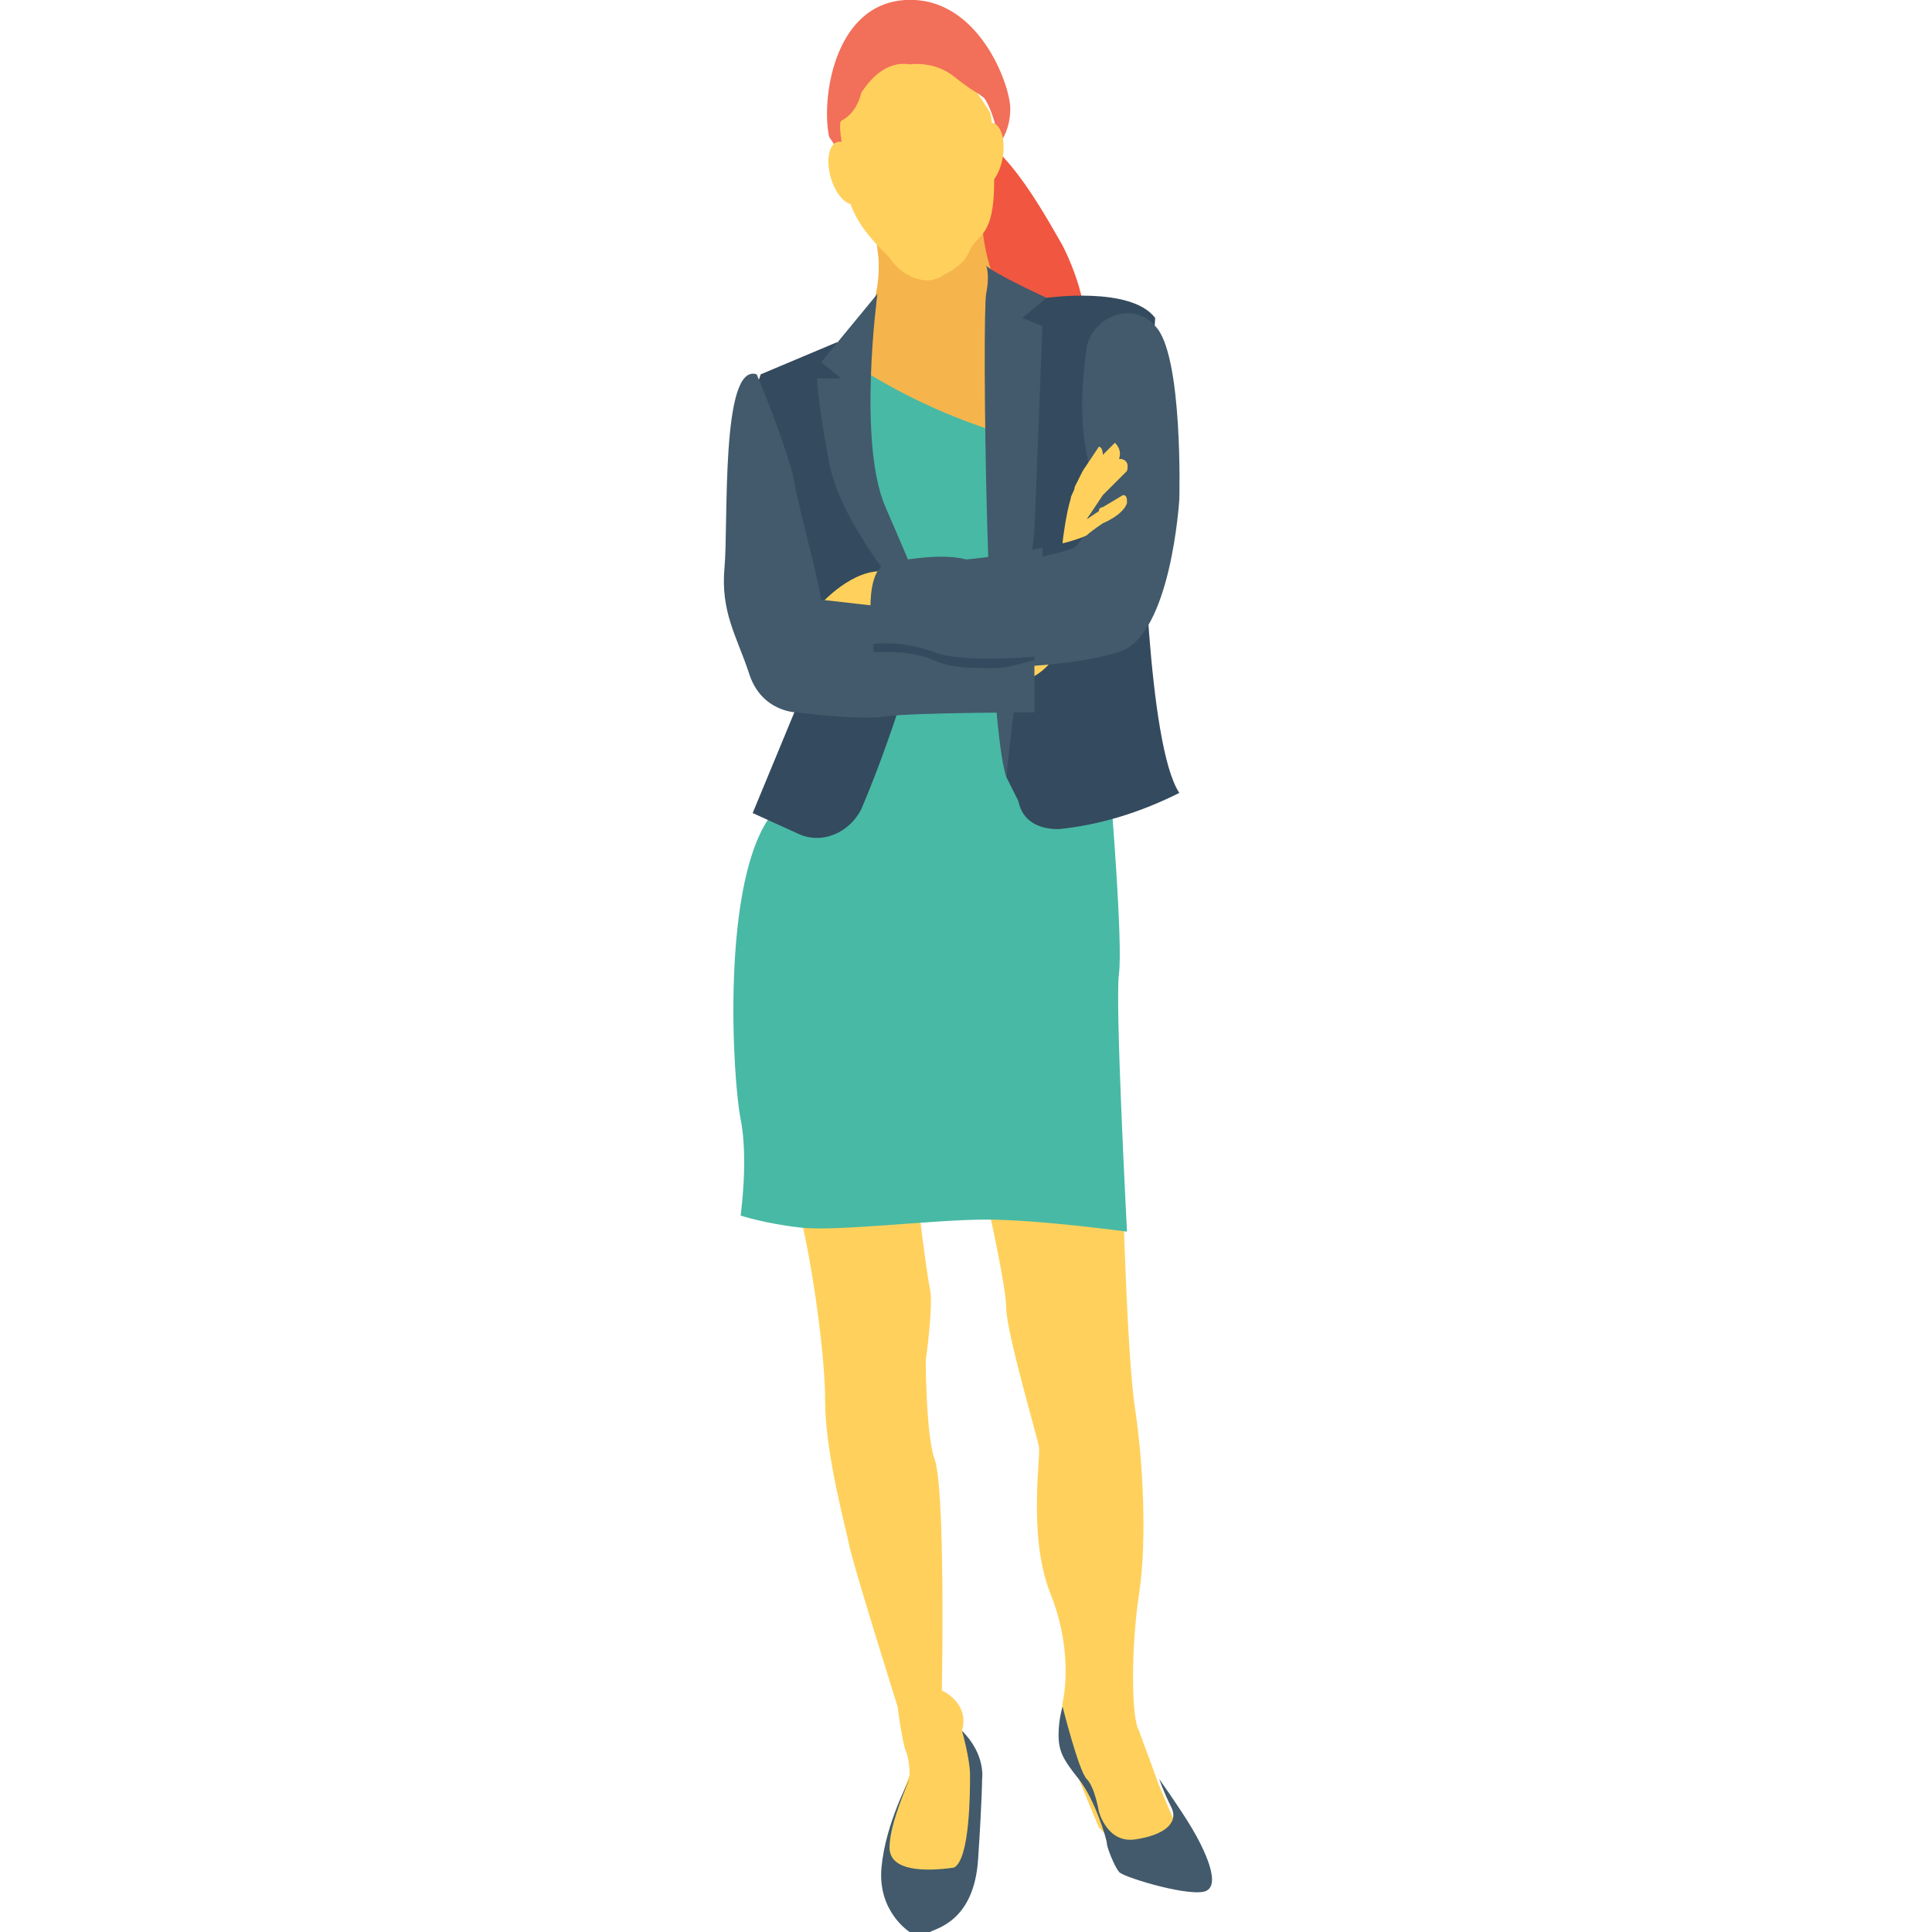 <?xml version="1.0" encoding="utf-8"?>
<!-- Generator: Adobe Illustrator 18.0.0, SVG Export Plug-In . SVG Version: 6.00 Build 0)  -->
<!DOCTYPE svg PUBLIC "-//W3C//DTD SVG 1.1//EN" "http://www.w3.org/Graphics/SVG/1.1/DTD/svg11.dtd">
<svg version="1.1" id="Layer_1" xmlns="http://www.w3.org/2000/svg" xmlns:xlink="http://www.w3.org/1999/xlink" x="0px" y="0px"
	 viewBox="0 0 48 48" enable-background="new 0 0 48 48" xml:space="preserve">
<g>
	<g>
		<g>
			<g>
				<path fill="#425A6B" d="M24.1,46c0,0-0.4-1.1,0.1-1.6L24.1,46z"/>
			</g>
		</g>
	</g>
	<g>
		<g>
			<g>
				<path fill="#FFD15C" d="M23.9,43l0.2,0.6l0.2,0.7c0,0-0.3,0.5-0.2,1.5l-0.4,1.1c0,0-1.8-0.1-1.6-1.2l0.2-0.8l0.3-0.8
					c0,0,0-0.4-0.1-0.6c-0.1-0.3-0.2-1.1-0.2-1.1s-1.1-3.5-1.2-4c-0.1-0.5-0.6-2.3-0.6-3.6c0-1.3-0.4-3.9-0.7-4.9l3-0.1
					c0,0,0.2,1.7,0.3,2.2c0.1,0.4-0.1,1.8-0.1,1.8s0,1.7,0.2,2.4c0.3,0.6,0.2,5.8,0.2,5.8S24.1,42.3,23.9,43z"/>
			</g>
		</g>
	</g>
	<g>
		<g>
			<g>
				<g>
					<path fill="#FFD15C" d="M24.4,29.3c0,0,0.6,2.6,0.6,3.2c0,0.6,0.8,3.3,0.8,3.4c0.1,0.1-0.3,2.2,0.3,3.7
						c0.6,1.5,0.3,2.7,0.3,2.7c-0.1,0.8,0.4,1.9,0.9,3.1l0.5,0.5H29l0.2-0.6c0,0-0.4-0.9-0.5-1.2c-0.1-0.3-0.3-0.8-0.4-1.1
						c-0.2-0.3-0.2-2.1,0-3.4c0.2-1.3,0.1-3.3-0.1-4.6c-0.2-1.3-0.3-5.3-0.3-5.3L24.4,29.3z"/>
				</g>
			</g>
		</g>
		<g>
			<g>
				<g>
					<path fill="#425A6B" d="M26.4,42.4c0,0,0.4,1.6,0.6,1.8c0.2,0.2,0.3,0.8,0.3,0.8s0.2,0.8,0.9,0.7c0.7-0.1,1.1-0.4,0.9-0.8
						c-0.2-0.4-0.3-0.7-0.3-0.7s0.5,0.7,0.8,1.2c0.3,0.5,0.8,1.5,0.3,1.6c-0.5,0.1-2.1-0.4-2.1-0.5c-0.1-0.1-0.3-0.6-0.3-0.7
						c0-0.1-0.3-1.1-0.7-1.6c-0.4-0.5-0.5-0.7-0.5-1.1S26.4,42.4,26.4,42.4z"/>
				</g>
			</g>
		</g>
	</g>
	<g>
		<g>
			<g>
				<path fill="#F05640" d="M23.4,1c-0.1,0.8-0.2,1.5-0.2,2.3c0,0.8,0.1,1.6,0.4,2.3c0.4,0.8,1,1.5,1.5,2.3c0.5,0.8,0.9,1.7,0.7,2.6
					c0.2-0.2,0.3-0.4,0.5-0.6c0.2-0.3,0.4-0.5,0.5-0.9C27,8.5,27,8,26.9,7.5c-0.1-0.5-0.3-1-0.5-1.4c-0.4-0.7-0.8-1.4-1.3-2
					c-0.6-0.7-1.3-1.4-1.5-2.3"/>
			</g>
		</g>
	</g>
	<g>
		<g>
			<g>
				<path fill="#F5B54C" d="M24.4,5.3c0,0-0.1,1.4,1,3c1.2,1.5-1.2,3.4-1.2,3.4L20.2,10c0,0,1.9-1.8,1.6-3.8
					C21.5,4.2,24.4,5.3,24.4,5.3z"/>
			</g>
		</g>
	</g>
	<g>
		<g>
			<g>
				<path fill="#48B9A5" d="M21,8.9c0,0,2.4,1.8,5.8,2.3l0.8,8.6c0,0,0.3,3.6,0.2,4.4c-0.1,0.7,0.2,6.4,0.2,6.4s-2.2-0.3-3.5-0.3
					c-1.3,0-3.7,0.3-4.6,0.2c-0.9-0.1-1.5-0.3-1.5-0.3s0.2-1.4,0-2.4c-0.2-1-0.5-6,0.8-7.6S21.2,9.9,21,8.9z"/>
			</g>
		</g>
	</g>
	<g>
		<g>
			<g>
				<path fill="#FFD15C" d="M24.7,4.5c0,1.4-0.4,1.3-0.6,1.7c-0.1,0.3-0.4,0.5-0.6,0.6C23.2,7,23,7,22.7,6.9
					c-0.2-0.1-0.4-0.2-0.6-0.5c-0.5-0.5-1-1-1.1-1.9c-0.1-1-0.3-1.8-0.3-1.8s0.8-1.9,1.8-1.6c0.8-0.5,2.1,1.7,2.1,1.7
					S24.7,3.1,24.7,4.5z"/>
			</g>
		</g>
	</g>
	<g>
		<g>
			<g>
				<path fill="#344A5E" d="M25.4,7.4l0.6,0c0,0,2.1-0.3,2.7,0.5l-0.3,4.8c0,0,0.1,5.8,0.9,7c-1,0.5-2,0.8-3,0.9
					c-0.5,0-0.9-0.2-1-0.7L25,19.3L25.4,7.4z"/>
			</g>
		</g>
	</g>
	<g>
		<g>
			<g>
				<path fill="#FFD15C" d="M26.6,15.3c0,0-0.2,1.7-1.7,1.7C24.9,17,25.5,15.1,26.6,15.3z"/>
			</g>
		</g>
	</g>
	<g>
		<g>
			<g>
				<path fill="#344A5E" d="M18.7,9.9l0.2-0.6l1.9-0.8l0.6,3l1.6,3.9c0,0-0.7,2.6-1.6,4.7c-0.3,0.6-1,0.9-1.6,0.6l-1.1-0.5l1.2-2.9
					L18.7,9.9z"/>
			</g>
		</g>
	</g>
	<g>
		<g>
			<g>
				<path fill="#425A6B" d="M24.5,6.6c0,0,0.1,0.2,0,0.7c-0.1,0.6,0,10.5,0.5,12l0.7-6.1l0.2-5.1l-0.5-0.2L26,7.4
					C26,7.4,24.7,6.8,24.5,6.6z"/>
			</g>
		</g>
	</g>
	<g>
		<g>
			<g>
				<path fill="#425A6B" d="M21.8,7.3c0,0-0.5,3.7,0.2,5.3c0.7,1.6,1.3,3.1,1.3,3.1l-0.6-0.6c0,0-1.8-2-2.1-3.6
					c-0.3-1.6-0.3-2.1-0.3-2.1l0.6,0l-0.5-0.4L21.8,7.3z"/>
			</g>
		</g>
	</g>
	<g>
		<g>
			<g>
				<path fill="#FFD15C" d="M20.2,15.2l0.2-0.2c0,0,0.8-0.9,1.6-0.8c0,0-0.1,1.3,0,1.6C22.2,16.1,20.2,15.2,20.2,15.2z"/>
			</g>
		</g>
	</g>
	<g>
		<g>
			<g>
				<path fill="#425A6B" d="M29.3,12.4c0,0-0.2,3.4-1.5,3.8c-1.3,0.4-3.8,0.5-4.5,0.2c-0.8-0.3-1.5-0.2-1.5-0.2s-0.3-1.7,0.3-2
					c0,0,1.3-0.4,2-0.1c0,0,1.9-0.2,2.6-0.5c0,0,0.7-0.5,0.3-2.3c-0.2-1-0.1-1.9,0-2.7c0.2-0.8,1.2-1.1,1.7-0.5c0,0,0,0,0,0
					C29.4,8.8,29.3,12.4,29.3,12.4z"/>
			</g>
		</g>
	</g>
	<g>
		<g>
			<g>
				<path fill="#425A6B" d="M18.8,9.3c0,0,0.6,1.4,0.9,2.5c0.2,1.1,0.6,2.4,0.7,3.1l5.3,0.6v2.2c0,0-3,0-3.7,0.1
					c-0.7,0.1-2.2-0.1-2.2-0.1s-0.9,0-1.2-1c-0.3-0.9-0.7-1.5-0.6-2.6S17.9,9,18.8,9.3z"/>
			</g>
		</g>
	</g>
	<g>
		<g>
			<path fill="#344A5E" d="M25.7,15.6l-4-0.5c0,0.5,0,0.9,0,1l0,0.1l0.1,0c0,0,0.1,0,0.2,0c0.3,0,0.7,0,1.2,0.2
				c0.4,0.2,1,0.2,1.5,0.2c0.3,0,0.6-0.1,1-0.2V15.6z"/>
		</g>
	</g>
	<g>
		<g>
			<g>
				<path fill="#FFD15C" d="M26.4,13.5c0,0,0.4-0.1,0.6-0.2c0.1-0.1,0.4-0.3,0.4-0.3s0.5-0.2,0.6-0.5c0-0.1,0-0.2-0.1-0.2l-0.5,0.3
					c0,0-0.1,0-0.1,0.1L27,12.9l0.4-0.6l0.6-0.6c0,0,0.1-0.3-0.2-0.3c0,0,0.1-0.2-0.1-0.4l-0.3,0.3c0,0,0-0.2-0.1-0.2l-0.4,0.6
					l-0.2,0.4c0,0.1-0.1,0.2-0.1,0.3C26.5,12.7,26.4,13.4,26.4,13.5z"/>
			</g>
		</g>
	</g>
	<g>
		<g>
			<g>
				<path fill="#F26F5A" d="M22.6,1.6c0,0,0.6-0.1,1.1,0.3c0.5,0.4,0.6,0.4,0.7,0.5c0.1,0,0.4,0.7,0.4,1.2c0,0,0.3-0.3,0.3-0.9
					S24.3-0.1,22.5,0s-2.1,2.5-1.9,3.4L21,4c0,0-0.2-0.9-0.1-1c0.2-0.1,0.4-0.3,0.5-0.7C21.6,2,22,1.5,22.6,1.6z"/>
			</g>
		</g>
	</g>
	<g>
		<g>
			<g>
				<ellipse transform="matrix(0.962 -0.275 0.275 0.962 -0.361 5.936)" fill="#FFD15C" cx="21" cy="4.3" rx="0.4" ry="0.8"/>
			</g>
		</g>
	</g>
	<g>
		<g>
			<g>
				
					<ellipse transform="matrix(-0.986 -0.166 0.166 -0.986 48.127 11.771)" fill="#FFD15C" cx="24.6" cy="3.9" rx="0.4" ry="0.8"/>
			</g>
		</g>
	</g>
	<g>
		<g>
			<g>
				<path fill="#425A6B" d="M23.9,43c0,0,0.2,0.7,0.2,1.1c0,0.4,0,2.1-0.4,2.3c-0.7,0.1-1.6,0.1-1.6-0.5c0-0.6,0.5-1.7,0.5-1.7
					s-0.6,1.1-0.7,2.2c-0.1,1.1,0.7,1.6,0.7,1.6s0.2,0.1,0.5,0c0.2-0.1,1.1-0.3,1.2-1.8c0.1-1.5,0.1-2,0.1-2S24.5,43.6,23.9,43z"/>
			</g>
		</g>
	</g>
	<g>
		<g>
			<g>
				<path fill="#425A6B" d="M25.9,13.6c-0.8,0.2-1.9,0.3-1.9,0.3c-0.7-0.2-2,0.1-2,0.1c-0.6,0.3-0.3,2-0.3,2s0.7-0.1,1.5,0.2
					c0.5,0.2,1.6,0.2,2.7,0.1V13.6z"/>
			</g>
		</g>
	</g>
</g>
</svg>
